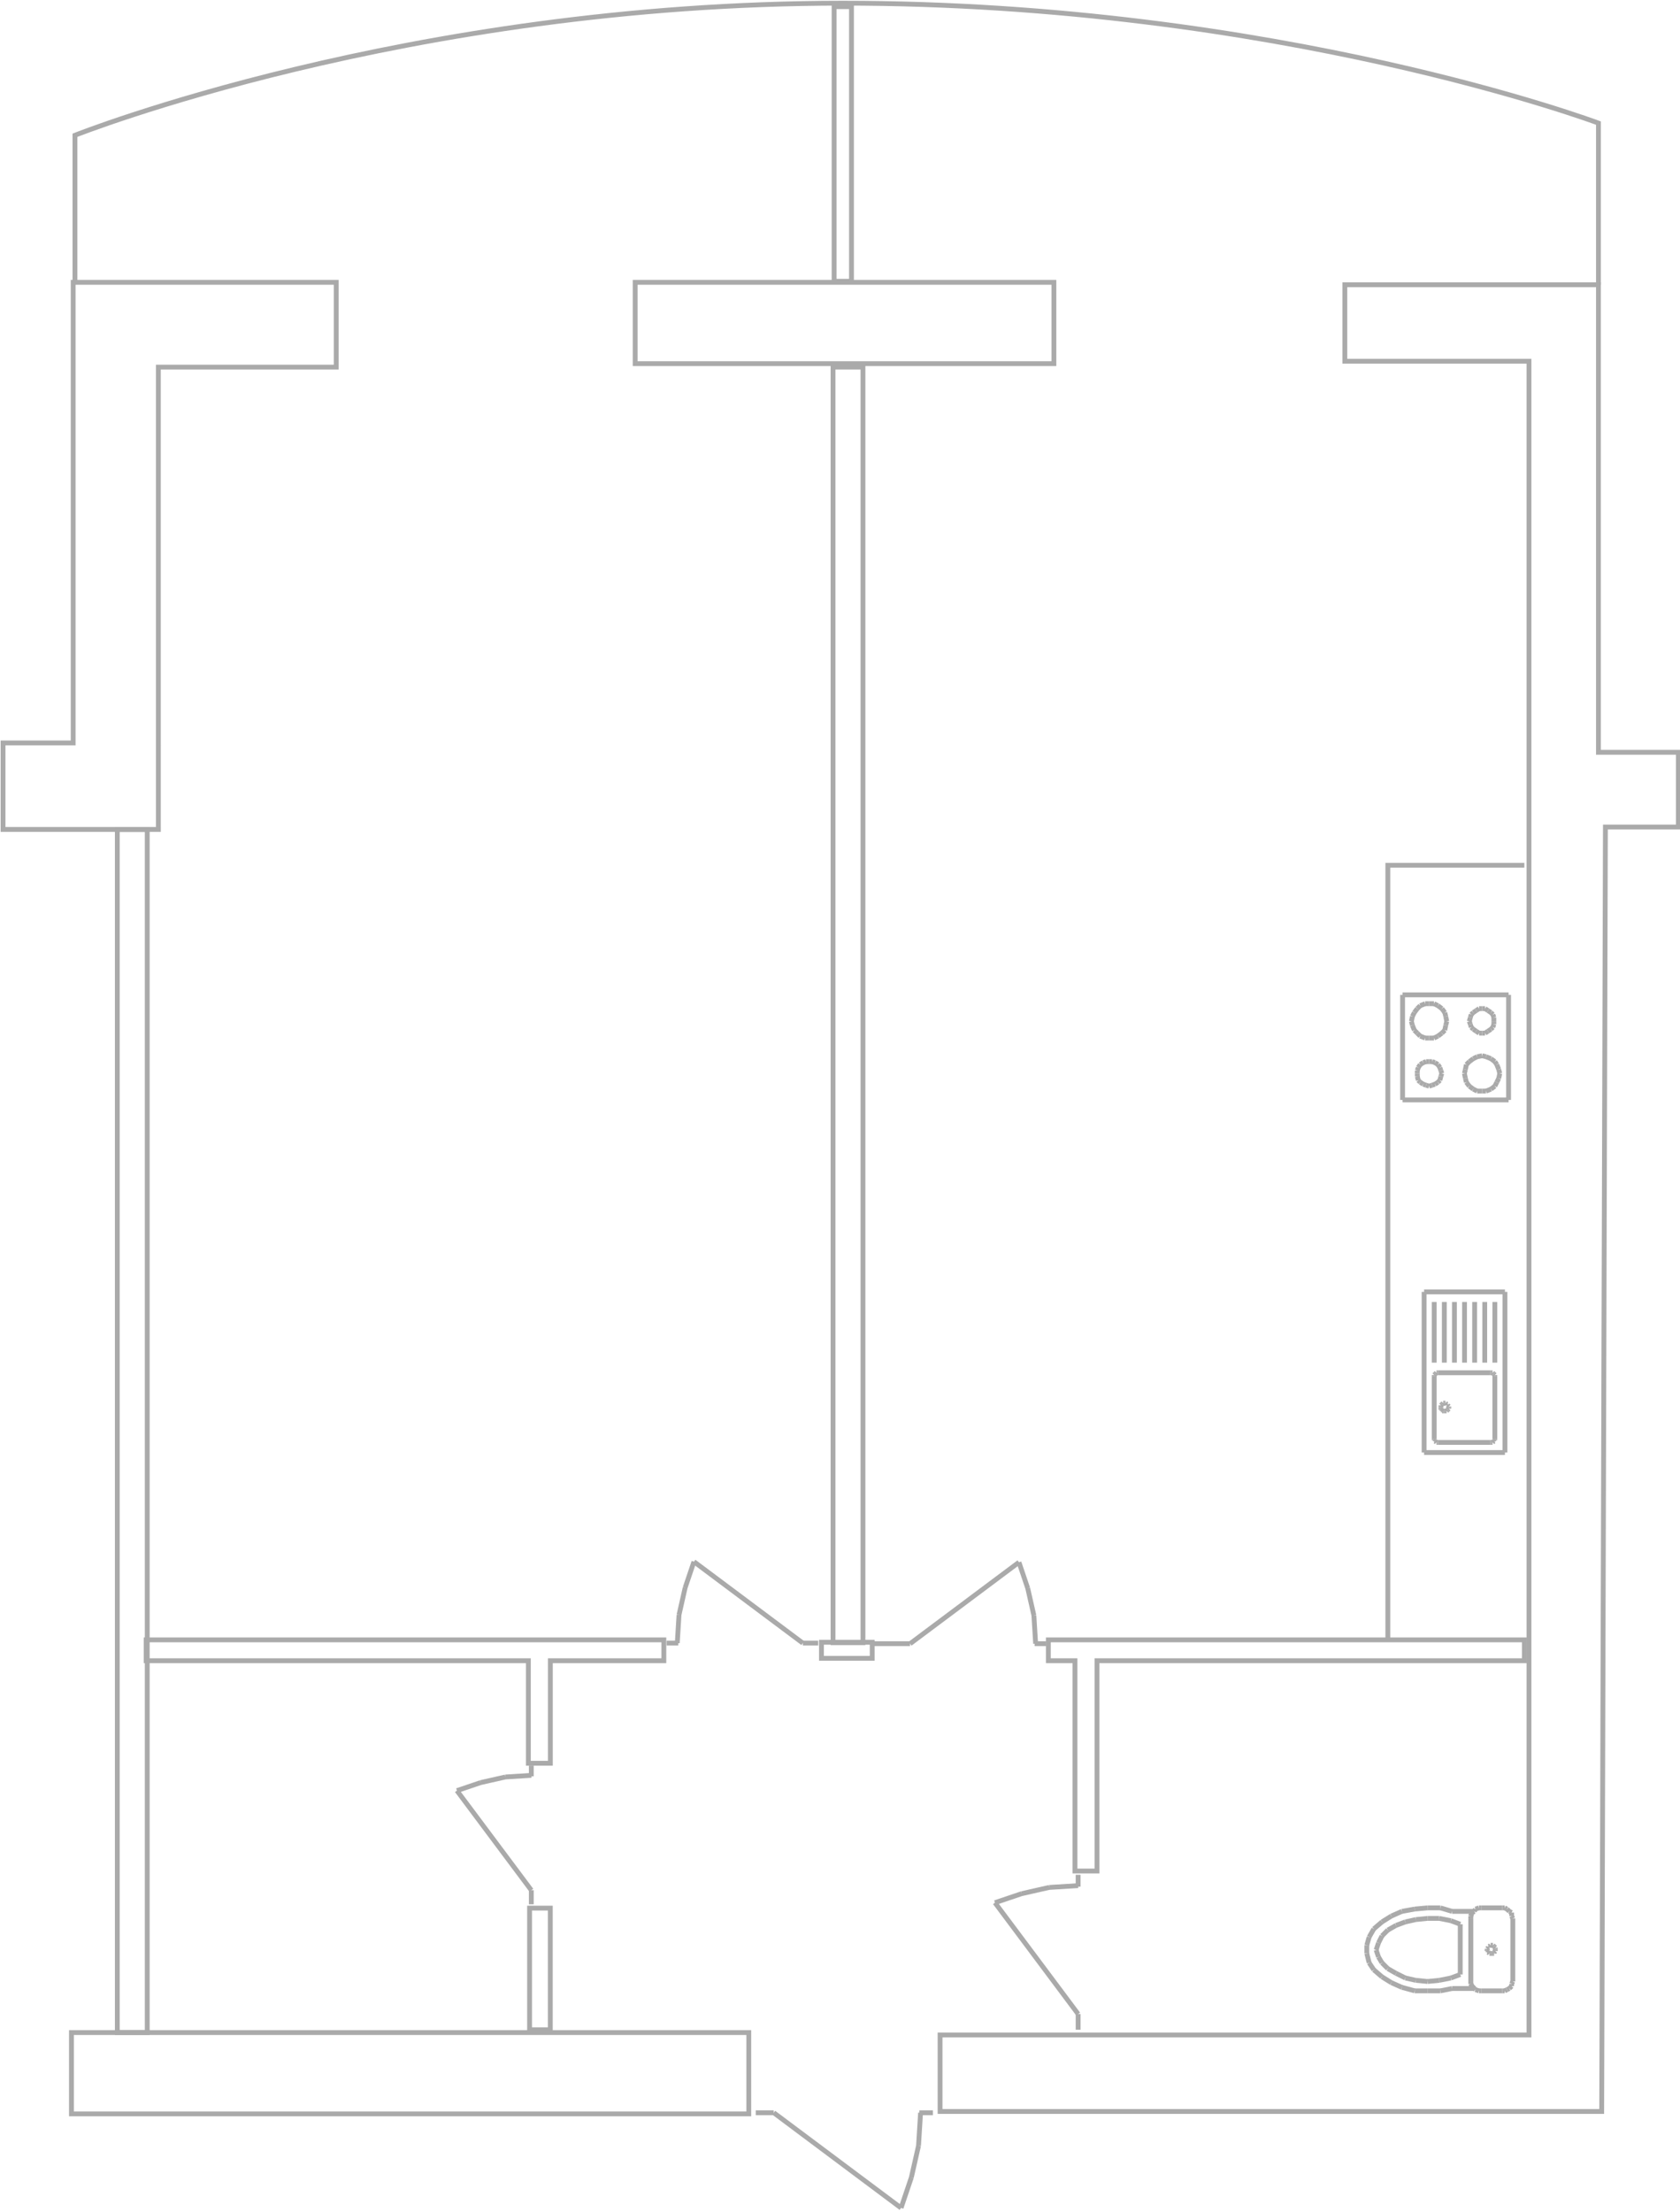 <?xml version="1.0" encoding="utf-8"?>
<!-- Generator: Adobe Illustrator 15.0.2, SVG Export Plug-In  -->
<!DOCTYPE svg PUBLIC "-//W3C//DTD SVG 1.1//EN" "http://www.w3.org/Graphics/SVG/1.1/DTD/svg11.dtd">
<svg version="1.1"
	 xmlns="http://www.w3.org/2000/svg" xmlns:xlink="http://www.w3.org/1999/xlink" xmlns:a="http://ns.adobe.com/AdobeSVGViewerExtensions/3.0/"
	 x="0px" y="0px" width="348px" height="458px" viewBox="0 0 348 458" enable-background="new 0 0 348 458" xml:space="preserve">
<defs>
</defs>
<path fill="#AAAAAA" d="M29.998,420.32h-5.197V172.227h5.197V420.32z M30.998,171.226h-7.197v250.093h7.197V171.226z"/>
<path fill="#AAAAAA" d="M178.255,339.594h-5.197V76.506h5.197V339.594z M179.255,75.507h-7.197v265.088h7.197V75.507z"/>
<path fill="#AAAAAA" d="M180.174,342.833h-9.515v-2.318h9.515V342.833z M181.174,339.514h-11.515v4.318h11.515V339.514z"/>
<polygon fill="none" stroke="#AAAAAA" stroke-miterlimit="10" points="30.278,339.515 137.513,339.515 137.513,343.832 
	114.003,343.832 114.003,365.063 109.444,365.063 109.444,343.832 30.278,343.832 "/>
<polygon fill="none" stroke="#AAAAAA" stroke-miterlimit="10" points="315.757,339.515 217.158,339.515 217.158,343.832 
	222.676,343.832 222.676,387.374 227.233,387.374 227.233,343.832 315.757,343.832 "/>
<rect x="109.696" y="395.053" fill="none" stroke="#AAAAAA" stroke-miterlimit="10" width="4.295" height="25.189"/>
<g>
	<defs>
		<rect id="SVGID_2_" width="348.313" height="457.625"/>
	</defs>
	<clipPath id="SVGID_3_">
		<use xlink:href="#SVGID_2_"  overflow="visible"/>
	</clipPath>
	
		<rect x="172.778" y="1.379" clip-path="url(#SVGID_3_)" fill="none" stroke="#AAAAAA" stroke-miterlimit="10" width="3.599" height="56.855"/>
</g>
<polyline fill="none" stroke="#AAAAAA" stroke-miterlimit="10" points="315.757,179.143 287.479,179.143 287.479,339.514 "/>
<g>
	<defs>
		<rect id="SVGID_1_" width="348.313" height="457.625"/>
	</defs>
	<clipPath id="SVGID_4_">
		<use xlink:href="#SVGID_1_"  overflow="visible"/>
	</clipPath>
	<path clip-path="url(#SVGID_4_)" fill="none" stroke="#AAAAAA" stroke-miterlimit="10" d="M331.11,58.955V25.488
		c0,0-66.21-24.829-156.532-24.829S15.525,28.007,15.525,28.007v30.227"/>
	<path clip-path="url(#SVGID_4_)" fill="none" stroke="#AAAAAA" stroke-miterlimit="10" d="M190.689,437.417l-0.425,6.846
		 M190.265,444.263l-1.489,6.571 M188.775,450.834l-2.128,6.297"/>
	
		<line clip-path="url(#SVGID_4_)" fill="none" stroke="#AAAAAA" stroke-miterlimit="10" x1="186.647" y1="457.131" x2="160.273" y2="437.417"/>
	
		<line clip-path="url(#SVGID_4_)" fill="none" stroke="#AAAAAA" stroke-miterlimit="10" x1="160.273" y1="437.419" x2="156.547" y2="437.419"/>
	
		<line clip-path="url(#SVGID_4_)" fill="none" stroke="#AAAAAA" stroke-miterlimit="10" x1="193.251" y1="437.419" x2="190.441" y2="437.419"/>
	<path clip-path="url(#SVGID_4_)" fill="none" stroke="#AAAAAA" stroke-miterlimit="10" d="M217.342,390.769l5.982-0.372
		 M211.601,392.068l5.741-1.3 M206.099,393.929l5.502-1.86"/>
	
		<line clip-path="url(#SVGID_4_)" fill="none" stroke="#AAAAAA" stroke-miterlimit="10" x1="206.099" y1="393.929" x2="223.324" y2="416.975"/>
	
		<line clip-path="url(#SVGID_4_)" fill="none" stroke="#AAAAAA" stroke-miterlimit="10" x1="223.323" y1="416.975" x2="223.323" y2="420.229"/>
	
		<line clip-path="url(#SVGID_4_)" fill="none" stroke="#AAAAAA" stroke-miterlimit="10" x1="223.323" y1="388.158" x2="223.323" y2="390.613"/>
	<path clip-path="url(#SVGID_4_)" fill="none" stroke="#AAAAAA" stroke-miterlimit="10" d="M104.706,367.901l5.354-0.334
		 M99.569,369.064l5.137-1.163 M94.646,370.729l4.923-1.664"/>
	
		<line clip-path="url(#SVGID_4_)" fill="none" stroke="#AAAAAA" stroke-miterlimit="10" x1="94.646" y1="370.729" x2="110.06" y2="391.35"/>
	
		<line clip-path="url(#SVGID_4_)" fill="none" stroke="#AAAAAA" stroke-miterlimit="10" x1="110.058" y1="391.349" x2="110.058" y2="394.262"/>
	
		<line clip-path="url(#SVGID_4_)" fill="none" stroke="#AAAAAA" stroke-miterlimit="10" x1="110.058" y1="365.564" x2="110.058" y2="367.761"/>
	<path clip-path="url(#SVGID_4_)" fill="none" stroke="#AAAAAA" stroke-miterlimit="10" d="M140.289,340.188l0.365-5.855
		 M140.654,334.332l1.272-5.619 M141.926,328.713l1.82-5.386"/>
	
		<line clip-path="url(#SVGID_4_)" fill="none" stroke="#AAAAAA" stroke-miterlimit="10" x1="143.747" y1="323.328" x2="166.301" y2="340.187"/>
	
		<line clip-path="url(#SVGID_4_)" fill="none" stroke="#AAAAAA" stroke-miterlimit="10" x1="166.301" y1="340.186" x2="169.487" y2="340.186"/>
	
		<line clip-path="url(#SVGID_4_)" fill="none" stroke="#AAAAAA" stroke-miterlimit="10" x1="138.099" y1="340.186" x2="140.501" y2="340.186"/>
	<path clip-path="url(#SVGID_4_)" fill="none" stroke="#AAAAAA" stroke-miterlimit="10" d="M214.161,334.452l0.364,5.855
		 M212.889,328.834l1.272,5.618 M211.069,323.448l1.819,5.386"/>
	
		<line clip-path="url(#SVGID_4_)" fill="none" stroke="#AAAAAA" stroke-miterlimit="10" x1="211.069" y1="323.448" x2="188.514" y2="340.308"/>
	
		<line clip-path="url(#SVGID_4_)" fill="none" stroke="#AAAAAA" stroke-miterlimit="10" x1="188.514" y1="340.306" x2="181.008" y2="340.306"/>
	
		<line clip-path="url(#SVGID_4_)" fill="none" stroke="#AAAAAA" stroke-miterlimit="10" x1="216.716" y1="340.306" x2="214.314" y2="340.306"/>
	<path clip-path="url(#SVGID_4_)" fill="#AAAAAA" d="M69.142,58.955v16.553H32.307v95.719H15.656H1.131v-16.913h14.525V58.955
		h16.651H69.142z M70.142,57.955h-1H32.307H15.656h-1v1v94.359H1.131h-1v1v16.913v1h1h14.525h16.651h1v-1V76.507h35.835h1v-1V58.955
		V57.955z"/>
	<path clip-path="url(#SVGID_4_)" fill="#AAAAAA" d="M217.805,74.788h-85.736V58.955h85.736V74.788z M218.805,57.955h-1h-85.736h-1
		v1v15.833v1h1h85.736h1v-1V58.955V57.955z"/>
	<path clip-path="url(#SVGID_4_)" fill="#AAAAAA" d="M154.606,437.152H15.298v-15.833h139.308V437.152z M155.606,420.319h-1H15.298
		h-1v1v15.833v1h1h139.308h1v-1v-15.833V420.319z"/>
	<polygon clip-path="url(#SVGID_4_)" fill="none" stroke="#AAAAAA" stroke-miterlimit="10" points="331.83,421.319 332.55,171.227 
		347.663,171.227 347.663,155.753 331.109,155.753 331.109,58.955 278.572,58.955 278.572,74.788 316.716,74.788 316.716,421.319 
		194.729,421.319 194.729,437.152 331.779,437.152 	"/>
	
		<line clip-path="url(#SVGID_4_)" fill="none" stroke="#AAAAAA" stroke-miterlimit="10" x1="309.012" y1="404.439" x2="309.254" y2="404.439"/>
	
		<line clip-path="url(#SVGID_4_)" fill="none" stroke="#AAAAAA" stroke-miterlimit="10" x1="309.254" y1="404.439" x2="309.496" y2="404.439"/>
	
		<line clip-path="url(#SVGID_4_)" fill="none" stroke="#AAAAAA" stroke-miterlimit="10" x1="309.497" y1="404.439" x2="309.497" y2="404.196"/>
	
		<line clip-path="url(#SVGID_4_)" fill="none" stroke="#AAAAAA" stroke-miterlimit="10" x1="309.497" y1="404.196" x2="309.738" y2="403.956"/>
	
		<line clip-path="url(#SVGID_4_)" fill="none" stroke="#AAAAAA" stroke-miterlimit="10" x1="309.738" y1="403.956" x2="309.738" y2="403.713"/>
	
		<line clip-path="url(#SVGID_4_)" fill="none" stroke="#AAAAAA" stroke-miterlimit="10" x1="309.738" y1="403.713" x2="309.738" y2="403.471"/>
	
		<line clip-path="url(#SVGID_4_)" fill="none" stroke="#AAAAAA" stroke-miterlimit="10" x1="309.738" y1="403.471" x2="309.738" y2="403.23"/>
	
		<line clip-path="url(#SVGID_4_)" fill="none" stroke="#AAAAAA" stroke-miterlimit="10" x1="309.738" y1="403.23" x2="309.496" y2="402.987"/>
	
		<line clip-path="url(#SVGID_4_)" fill="none" stroke="#AAAAAA" stroke-miterlimit="10" x1="309.497" y1="402.987" x2="309.254" y2="402.745"/>
	
		<line clip-path="url(#SVGID_4_)" fill="none" stroke="#AAAAAA" stroke-miterlimit="10" x1="309.254" y1="402.745" x2="309.012" y2="402.745"/>
	
		<line clip-path="url(#SVGID_4_)" fill="none" stroke="#AAAAAA" stroke-miterlimit="10" x1="309.012" y1="402.745" x2="308.771" y2="402.745"/>
	
		<line clip-path="url(#SVGID_4_)" fill="none" stroke="#AAAAAA" stroke-miterlimit="10" x1="308.771" y1="402.745" x2="308.528" y2="402.987"/>
	
		<line clip-path="url(#SVGID_4_)" fill="none" stroke="#AAAAAA" stroke-miterlimit="10" x1="308.528" y1="402.987" x2="308.286" y2="402.987"/>
	
		<line clip-path="url(#SVGID_4_)" fill="none" stroke="#AAAAAA" stroke-miterlimit="10" x1="308.286" y1="402.987" x2="308.286" y2="403.23"/>
	
		<line clip-path="url(#SVGID_4_)" fill="none" stroke="#AAAAAA" stroke-miterlimit="10" x1="308.286" y1="403.23" x2="308.045" y2="403.471"/>
	
		<line clip-path="url(#SVGID_4_)" fill="none" stroke="#AAAAAA" stroke-miterlimit="10" x1="308.045" y1="403.471" x2="308.045" y2="403.713"/>
	
		<line clip-path="url(#SVGID_4_)" fill="none" stroke="#AAAAAA" stroke-miterlimit="10" x1="308.045" y1="403.713" x2="308.045" y2="403.955"/>
	
		<line clip-path="url(#SVGID_4_)" fill="none" stroke="#AAAAAA" stroke-miterlimit="10" x1="308.045" y1="403.956" x2="308.286" y2="403.956"/>
	
		<line clip-path="url(#SVGID_4_)" fill="none" stroke="#AAAAAA" stroke-miterlimit="10" x1="308.286" y1="403.956" x2="308.286" y2="404.195"/>
	
		<line clip-path="url(#SVGID_4_)" fill="none" stroke="#AAAAAA" stroke-miterlimit="10" x1="308.286" y1="404.196" x2="308.528" y2="404.439"/>
	
		<line clip-path="url(#SVGID_4_)" fill="none" stroke="#AAAAAA" stroke-miterlimit="10" x1="308.528" y1="404.439" x2="308.771" y2="404.439"/>
	
		<line clip-path="url(#SVGID_4_)" fill="none" stroke="#AAAAAA" stroke-miterlimit="10" x1="308.771" y1="404.439" x2="309.012" y2="404.439"/>
	
		<line clip-path="url(#SVGID_4_)" fill="none" stroke="#AAAAAA" stroke-miterlimit="10" x1="302.479" y1="398.39" x2="300.544" y2="397.664"/>
	
		<line clip-path="url(#SVGID_4_)" fill="none" stroke="#AAAAAA" stroke-miterlimit="10" x1="300.544" y1="397.664" x2="298.125" y2="397.18"/>
	
		<line clip-path="url(#SVGID_4_)" fill="none" stroke="#AAAAAA" stroke-miterlimit="10" x1="298.125" y1="397.181" x2="295.706" y2="397.181"/>
	
		<line clip-path="url(#SVGID_4_)" fill="none" stroke="#AAAAAA" stroke-miterlimit="10" x1="295.706" y1="397.181" x2="293.285" y2="397.423"/>
	
		<line clip-path="url(#SVGID_4_)" fill="none" stroke="#AAAAAA" stroke-miterlimit="10" x1="293.285" y1="397.422" x2="291.108" y2="397.907"/>
	
		<line clip-path="url(#SVGID_4_)" fill="none" stroke="#AAAAAA" stroke-miterlimit="10" x1="291.108" y1="397.907" x2="289.172" y2="398.632"/>
	
		<line clip-path="url(#SVGID_4_)" fill="none" stroke="#AAAAAA" stroke-miterlimit="10" x1="289.173" y1="398.633" x2="287.479" y2="399.6"/>
	
		<line clip-path="url(#SVGID_4_)" fill="none" stroke="#AAAAAA" stroke-miterlimit="10" x1="287.479" y1="399.6" x2="286.269" y2="400.81"/>
	
		<line clip-path="url(#SVGID_4_)" fill="none" stroke="#AAAAAA" stroke-miterlimit="10" x1="286.269" y1="400.81" x2="285.543" y2="402.261"/>
	
		<line clip-path="url(#SVGID_4_)" fill="none" stroke="#AAAAAA" stroke-miterlimit="10" x1="285.543" y1="402.261" x2="285.059" y2="403.713"/>
	
		<line clip-path="url(#SVGID_4_)" fill="none" stroke="#AAAAAA" stroke-miterlimit="10" x1="285.06" y1="403.713" x2="285.543" y2="405.164"/>
	
		<line clip-path="url(#SVGID_4_)" fill="none" stroke="#AAAAAA" stroke-miterlimit="10" x1="285.543" y1="405.164" x2="286.268" y2="406.373"/>
	
		<line clip-path="url(#SVGID_4_)" fill="none" stroke="#AAAAAA" stroke-miterlimit="10" x1="286.269" y1="406.373" x2="287.479" y2="407.583"/>
	
		<line clip-path="url(#SVGID_4_)" fill="none" stroke="#AAAAAA" stroke-miterlimit="10" x1="287.479" y1="407.584" x2="289.173" y2="408.552"/>
	
		<line clip-path="url(#SVGID_4_)" fill="none" stroke="#AAAAAA" stroke-miterlimit="10" x1="289.173" y1="408.552" x2="291.108" y2="409.52"/>
	
		<line clip-path="url(#SVGID_4_)" fill="none" stroke="#AAAAAA" stroke-miterlimit="10" x1="291.108" y1="409.52" x2="293.285" y2="410.004"/>
	
		<line clip-path="url(#SVGID_4_)" fill="none" stroke="#AAAAAA" stroke-miterlimit="10" x1="293.285" y1="410.004" x2="295.706" y2="410.246"/>
	
		<line clip-path="url(#SVGID_4_)" fill="none" stroke="#AAAAAA" stroke-miterlimit="10" x1="295.706" y1="410.246" x2="298.125" y2="410.004"/>
	
		<line clip-path="url(#SVGID_4_)" fill="none" stroke="#AAAAAA" stroke-miterlimit="10" x1="298.125" y1="410.004" x2="300.544" y2="409.52"/>
	
		<line clip-path="url(#SVGID_4_)" fill="none" stroke="#AAAAAA" stroke-miterlimit="10" x1="300.544" y1="409.52" x2="302.48" y2="408.794"/>
	
		<line clip-path="url(#SVGID_4_)" fill="none" stroke="#AAAAAA" stroke-miterlimit="10" x1="302.479" y1="408.794" x2="302.479" y2="398.389"/>
	
		<line clip-path="url(#SVGID_4_)" fill="none" stroke="#AAAAAA" stroke-miterlimit="10" x1="304.657" y1="410.246" x2="304.657" y2="397.18"/>
	
		<line clip-path="url(#SVGID_4_)" fill="none" stroke="#AAAAAA" stroke-miterlimit="10" x1="304.657" y1="397.181" x2="304.657" y2="396.696"/>
	
		<line clip-path="url(#SVGID_4_)" fill="none" stroke="#AAAAAA" stroke-miterlimit="10" x1="304.657" y1="396.697" x2="304.899" y2="395.97"/>
	
		<line clip-path="url(#SVGID_4_)" fill="none" stroke="#AAAAAA" stroke-miterlimit="10" x1="304.898" y1="395.97" x2="305.383" y2="395.729"/>
	
		<line clip-path="url(#SVGID_4_)" fill="none" stroke="#AAAAAA" stroke-miterlimit="10" x1="305.383" y1="395.729" x2="300.786" y2="395.729"/>
	
		<line clip-path="url(#SVGID_4_)" fill="none" stroke="#AAAAAA" stroke-miterlimit="10" x1="300.786" y1="395.729" x2="298.367" y2="395.003"/>
	
		<line clip-path="url(#SVGID_4_)" fill="none" stroke="#AAAAAA" stroke-miterlimit="10" x1="298.367" y1="395.003" x2="295.706" y2="395.003"/>
	
		<line clip-path="url(#SVGID_4_)" fill="none" stroke="#AAAAAA" stroke-miterlimit="10" x1="295.706" y1="395.003" x2="293.044" y2="395.245"/>
	
		<line clip-path="url(#SVGID_4_)" fill="none" stroke="#AAAAAA" stroke-miterlimit="10" x1="293.044" y1="395.245" x2="290.382" y2="395.729"/>
	
		<line clip-path="url(#SVGID_4_)" fill="none" stroke="#AAAAAA" stroke-miterlimit="10" x1="290.381" y1="395.729" x2="288.204" y2="396.696"/>
	
		<line clip-path="url(#SVGID_4_)" fill="none" stroke="#AAAAAA" stroke-miterlimit="10" x1="288.204" y1="396.697" x2="286.268" y2="397.907"/>
	
		<line clip-path="url(#SVGID_4_)" fill="none" stroke="#AAAAAA" stroke-miterlimit="10" x1="286.269" y1="397.907" x2="284.576" y2="399.358"/>
	
		<line clip-path="url(#SVGID_4_)" fill="none" stroke="#AAAAAA" stroke-miterlimit="10" x1="284.576" y1="399.357" x2="283.608" y2="401.052"/>
	
		<line clip-path="url(#SVGID_4_)" fill="none" stroke="#AAAAAA" stroke-miterlimit="10" x1="283.607" y1="401.052" x2="283.123" y2="402.745"/>
	
		<line clip-path="url(#SVGID_4_)" fill="none" stroke="#AAAAAA" stroke-miterlimit="10" x1="283.124" y1="402.745" x2="283.124" y2="404.439"/>
	
		<line clip-path="url(#SVGID_4_)" fill="none" stroke="#AAAAAA" stroke-miterlimit="10" x1="283.124" y1="404.439" x2="283.607" y2="406.373"/>
	
		<line clip-path="url(#SVGID_4_)" fill="none" stroke="#AAAAAA" stroke-miterlimit="10" x1="283.607" y1="406.373" x2="284.575" y2="407.826"/>
	
		<line clip-path="url(#SVGID_4_)" fill="none" stroke="#AAAAAA" stroke-miterlimit="10" x1="284.576" y1="407.827" x2="286.268" y2="409.278"/>
	
		<line clip-path="url(#SVGID_4_)" fill="none" stroke="#AAAAAA" stroke-miterlimit="10" x1="286.269" y1="409.277" x2="288.204" y2="410.486"/>
	
		<line clip-path="url(#SVGID_4_)" fill="none" stroke="#AAAAAA" stroke-miterlimit="10" x1="288.204" y1="410.486" x2="290.381" y2="411.456"/>
	
		<line clip-path="url(#SVGID_4_)" fill="none" stroke="#AAAAAA" stroke-miterlimit="10" x1="290.381" y1="411.455" x2="293.043" y2="412.182"/>
	
		<line clip-path="url(#SVGID_4_)" fill="none" stroke="#AAAAAA" stroke-miterlimit="10" x1="293.044" y1="412.182" x2="295.706" y2="412.182"/>
	
		<line clip-path="url(#SVGID_4_)" fill="none" stroke="#AAAAAA" stroke-miterlimit="10" x1="295.706" y1="412.182" x2="298.367" y2="412.182"/>
	
		<line clip-path="url(#SVGID_4_)" fill="none" stroke="#AAAAAA" stroke-miterlimit="10" x1="298.367" y1="412.182" x2="300.786" y2="411.696"/>
	
		<line clip-path="url(#SVGID_4_)" fill="none" stroke="#AAAAAA" stroke-miterlimit="10" x1="300.786" y1="411.696" x2="305.382" y2="411.696"/>
	
		<line clip-path="url(#SVGID_4_)" fill="none" stroke="#AAAAAA" stroke-miterlimit="10" x1="305.383" y1="411.696" x2="304.898" y2="411.215"/>
	
		<line clip-path="url(#SVGID_4_)" fill="none" stroke="#AAAAAA" stroke-miterlimit="10" x1="304.898" y1="411.215" x2="304.657" y2="410.729"/>
	
		<line clip-path="url(#SVGID_4_)" fill="none" stroke="#AAAAAA" stroke-miterlimit="10" x1="304.657" y1="410.729" x2="304.657" y2="410.245"/>
	
		<line clip-path="url(#SVGID_4_)" fill="none" stroke="#AAAAAA" stroke-miterlimit="10" x1="313.368" y1="397.181" x2="313.125" y2="396.696"/>
	
		<line clip-path="url(#SVGID_4_)" fill="none" stroke="#AAAAAA" stroke-miterlimit="10" x1="313.125" y1="396.697" x2="313.125" y2="395.97"/>
	
		<line clip-path="url(#SVGID_4_)" fill="none" stroke="#AAAAAA" stroke-miterlimit="10" x1="313.125" y1="395.97" x2="312.641" y2="395.729"/>
	
		<line clip-path="url(#SVGID_4_)" fill="none" stroke="#AAAAAA" stroke-miterlimit="10" x1="312.641" y1="395.729" x2="312.158" y2="395.244"/>
	
		<line clip-path="url(#SVGID_4_)" fill="none" stroke="#AAAAAA" stroke-miterlimit="10" x1="312.157" y1="395.245" x2="311.674" y2="395.003"/>
	
		<line clip-path="url(#SVGID_4_)" fill="none" stroke="#AAAAAA" stroke-miterlimit="10" x1="311.674" y1="395.003" x2="311.189" y2="395.003"/>
	
		<line clip-path="url(#SVGID_4_)" fill="none" stroke="#AAAAAA" stroke-miterlimit="10" x1="311.189" y1="395.003" x2="306.834" y2="395.003"/>
	
		<line clip-path="url(#SVGID_4_)" fill="none" stroke="#AAAAAA" stroke-miterlimit="10" x1="306.836" y1="395.003" x2="306.351" y2="395.003"/>
	
		<line clip-path="url(#SVGID_4_)" fill="none" stroke="#AAAAAA" stroke-miterlimit="10" x1="306.351" y1="395.003" x2="305.626" y2="395.245"/>
	
		<line clip-path="url(#SVGID_4_)" fill="none" stroke="#AAAAAA" stroke-miterlimit="10" x1="305.625" y1="395.245" x2="305.383" y2="395.729"/>
	
		<line clip-path="url(#SVGID_4_)" fill="none" stroke="#AAAAAA" stroke-miterlimit="10" x1="305.383" y1="395.729" x2="304.898" y2="395.971"/>
	
		<line clip-path="url(#SVGID_4_)" fill="none" stroke="#AAAAAA" stroke-miterlimit="10" x1="304.898" y1="395.97" x2="304.657" y2="396.697"/>
	
		<line clip-path="url(#SVGID_4_)" fill="none" stroke="#AAAAAA" stroke-miterlimit="10" x1="304.657" y1="396.697" x2="304.657" y2="397.181"/>
	
		<line clip-path="url(#SVGID_4_)" fill="none" stroke="#AAAAAA" stroke-miterlimit="10" x1="304.657" y1="397.181" x2="304.657" y2="410.246"/>
	
		<line clip-path="url(#SVGID_4_)" fill="none" stroke="#AAAAAA" stroke-miterlimit="10" x1="304.657" y1="410.246" x2="304.657" y2="410.73"/>
	
		<line clip-path="url(#SVGID_4_)" fill="none" stroke="#AAAAAA" stroke-miterlimit="10" x1="304.657" y1="410.729" x2="304.899" y2="411.215"/>
	
		<line clip-path="url(#SVGID_4_)" fill="none" stroke="#AAAAAA" stroke-miterlimit="10" x1="304.898" y1="411.215" x2="305.383" y2="411.696"/>
	
		<line clip-path="url(#SVGID_4_)" fill="none" stroke="#AAAAAA" stroke-miterlimit="10" x1="305.383" y1="411.696" x2="305.625" y2="411.939"/>
	
		<line clip-path="url(#SVGID_4_)" fill="none" stroke="#AAAAAA" stroke-miterlimit="10" x1="305.625" y1="411.939" x2="306.351" y2="412.182"/>
	
		<line clip-path="url(#SVGID_4_)" fill="none" stroke="#AAAAAA" stroke-miterlimit="10" x1="306.351" y1="412.182" x2="306.836" y2="412.182"/>
	
		<line clip-path="url(#SVGID_4_)" fill="none" stroke="#AAAAAA" stroke-miterlimit="10" x1="306.834" y1="412.182" x2="311.189" y2="412.182"/>
	
		<line clip-path="url(#SVGID_4_)" fill="none" stroke="#AAAAAA" stroke-miterlimit="10" x1="311.189" y1="412.182" x2="311.674" y2="412.182"/>
	
		<line clip-path="url(#SVGID_4_)" fill="none" stroke="#AAAAAA" stroke-miterlimit="10" x1="311.674" y1="412.182" x2="312.158" y2="411.939"/>
	
		<line clip-path="url(#SVGID_4_)" fill="none" stroke="#AAAAAA" stroke-miterlimit="10" x1="312.157" y1="411.939" x2="312.641" y2="411.697"/>
	
		<line clip-path="url(#SVGID_4_)" fill="none" stroke="#AAAAAA" stroke-miterlimit="10" x1="312.641" y1="411.696" x2="313.125" y2="411.215"/>
	
		<line clip-path="url(#SVGID_4_)" fill="none" stroke="#AAAAAA" stroke-miterlimit="10" x1="313.125" y1="411.215" x2="313.125" y2="410.729"/>
	
		<line clip-path="url(#SVGID_4_)" fill="none" stroke="#AAAAAA" stroke-miterlimit="10" x1="313.125" y1="410.729" x2="313.367" y2="410.245"/>
	
		<line clip-path="url(#SVGID_4_)" fill="none" stroke="#AAAAAA" stroke-miterlimit="10" x1="313.368" y1="410.246" x2="313.368" y2="397.18"/>
	
		<line clip-path="url(#SVGID_4_)" fill="none" stroke="#AAAAAA" stroke-miterlimit="10" x1="299.18" y1="292.122" x2="299.41" y2="292.122"/>
	
		<line clip-path="url(#SVGID_4_)" fill="none" stroke="#AAAAAA" stroke-miterlimit="10" x1="299.41" y1="292.122" x2="299.644" y2="292.122"/>
	
		<line clip-path="url(#SVGID_4_)" fill="none" stroke="#AAAAAA" stroke-miterlimit="10" x1="299.644" y1="292.122" x2="299.876" y2="291.89"/>
	
		<line clip-path="url(#SVGID_4_)" fill="none" stroke="#AAAAAA" stroke-miterlimit="10" x1="299.876" y1="291.89" x2="300.109" y2="291.656"/>
	
		<line clip-path="url(#SVGID_4_)" fill="none" stroke="#AAAAAA" stroke-miterlimit="10" x1="300.109" y1="291.656" x2="300.109" y2="291.425"/>
	
		<line clip-path="url(#SVGID_4_)" fill="none" stroke="#AAAAAA" stroke-miterlimit="10" x1="300.109" y1="291.425" x2="300.109" y2="291.192"/>
	
		<line clip-path="url(#SVGID_4_)" fill="none" stroke="#AAAAAA" stroke-miterlimit="10" x1="300.109" y1="291.192" x2="299.876" y2="290.959"/>
	
		<line clip-path="url(#SVGID_4_)" fill="none" stroke="#AAAAAA" stroke-miterlimit="10" x1="299.876" y1="290.959" x2="299.876" y2="290.728"/>
	
		<line clip-path="url(#SVGID_4_)" fill="none" stroke="#AAAAAA" stroke-miterlimit="10" x1="299.876" y1="290.728" x2="299.644" y2="290.728"/>
	
		<line clip-path="url(#SVGID_4_)" fill="none" stroke="#AAAAAA" stroke-miterlimit="10" x1="299.644" y1="290.728" x2="299.41" y2="290.495"/>
	
		<line clip-path="url(#SVGID_4_)" fill="none" stroke="#AAAAAA" stroke-miterlimit="10" x1="299.41" y1="290.495" x2="299.18" y2="290.495"/>
	
		<line clip-path="url(#SVGID_4_)" fill="none" stroke="#AAAAAA" stroke-miterlimit="10" x1="299.18" y1="290.495" x2="298.946" y2="290.495"/>
	
		<line clip-path="url(#SVGID_4_)" fill="none" stroke="#AAAAAA" stroke-miterlimit="10" x1="298.946" y1="290.495" x2="298.713" y2="290.727"/>
	
		<line clip-path="url(#SVGID_4_)" fill="none" stroke="#AAAAAA" stroke-miterlimit="10" x1="298.713" y1="290.728" x2="298.48" y2="290.959"/>
	
		<line clip-path="url(#SVGID_4_)" fill="none" stroke="#AAAAAA" stroke-miterlimit="10" x1="298.48" y1="290.959" x2="298.48" y2="291.192"/>
	
		<line clip-path="url(#SVGID_4_)" fill="none" stroke="#AAAAAA" stroke-miterlimit="10" x1="298.48" y1="291.192" x2="298.48" y2="291.425"/>
	
		<line clip-path="url(#SVGID_4_)" fill="none" stroke="#AAAAAA" stroke-miterlimit="10" x1="298.48" y1="291.425" x2="298.48" y2="291.657"/>
	
		<line clip-path="url(#SVGID_4_)" fill="none" stroke="#AAAAAA" stroke-miterlimit="10" x1="298.48" y1="291.656" x2="298.48" y2="291.89"/>
	
		<line clip-path="url(#SVGID_4_)" fill="none" stroke="#AAAAAA" stroke-miterlimit="10" x1="298.48" y1="291.89" x2="298.714" y2="291.89"/>
	
		<line clip-path="url(#SVGID_4_)" fill="none" stroke="#AAAAAA" stroke-miterlimit="10" x1="298.713" y1="291.89" x2="298.713" y2="292.122"/>
	
		<line clip-path="url(#SVGID_4_)" fill="none" stroke="#AAAAAA" stroke-miterlimit="10" x1="298.713" y1="292.122" x2="298.946" y2="292.122"/>
	
		<line clip-path="url(#SVGID_4_)" fill="none" stroke="#AAAAAA" stroke-miterlimit="10" x1="298.946" y1="292.122" x2="299.179" y2="292.122"/>
	
		<line clip-path="url(#SVGID_4_)" fill="none" stroke="#AAAAAA" stroke-miterlimit="10" x1="297.085" y1="297.937" x2="297.085" y2="298.17"/>
	
		<line clip-path="url(#SVGID_4_)" fill="none" stroke="#AAAAAA" stroke-miterlimit="10" x1="297.085" y1="298.17" x2="297.317" y2="298.17"/>
	
		<line clip-path="url(#SVGID_4_)" fill="none" stroke="#AAAAAA" stroke-miterlimit="10" x1="297.318" y1="298.17" x2="297.318" y2="298.403"/>
	
		<line clip-path="url(#SVGID_4_)" fill="none" stroke="#AAAAAA" stroke-miterlimit="10" x1="297.318" y1="298.403" x2="297.55" y2="298.635"/>
	
		<line clip-path="url(#SVGID_4_)" fill="none" stroke="#AAAAAA" stroke-miterlimit="10" x1="297.55" y1="298.635" x2="297.782" y2="298.635"/>
	
		<line clip-path="url(#SVGID_4_)" fill="none" stroke="#AAAAAA" stroke-miterlimit="10" x1="297.782" y1="298.635" x2="298.015" y2="298.635"/>
	
		<line clip-path="url(#SVGID_4_)" fill="none" stroke="#AAAAAA" stroke-miterlimit="10" x1="298.016" y1="298.635" x2="308.715" y2="298.635"/>
	
		<line clip-path="url(#SVGID_4_)" fill="none" stroke="#AAAAAA" stroke-miterlimit="10" x1="308.715" y1="298.635" x2="308.947" y2="298.635"/>
	
		<line clip-path="url(#SVGID_4_)" fill="none" stroke="#AAAAAA" stroke-miterlimit="10" x1="308.947" y1="298.635" x2="309.18" y2="298.635"/>
	
		<line clip-path="url(#SVGID_4_)" fill="none" stroke="#AAAAAA" stroke-miterlimit="10" x1="309.18" y1="298.635" x2="309.413" y2="298.402"/>
	
		<line clip-path="url(#SVGID_4_)" fill="none" stroke="#AAAAAA" stroke-miterlimit="10" x1="309.412" y1="298.403" x2="309.412" y2="298.17"/>
	
		<line clip-path="url(#SVGID_4_)" fill="none" stroke="#AAAAAA" stroke-miterlimit="10" x1="309.412" y1="298.17" x2="309.646" y2="298.17"/>
	
		<line clip-path="url(#SVGID_4_)" fill="none" stroke="#AAAAAA" stroke-miterlimit="10" x1="309.645" y1="298.17" x2="309.645" y2="297.938"/>
	
		<line clip-path="url(#SVGID_4_)" fill="none" stroke="#AAAAAA" stroke-miterlimit="10" x1="309.645" y1="297.937" x2="309.645" y2="284.913"/>
	
		<line clip-path="url(#SVGID_4_)" fill="none" stroke="#AAAAAA" stroke-miterlimit="10" x1="309.645" y1="284.912" x2="309.645" y2="284.68"/>
	
		<line clip-path="url(#SVGID_4_)" fill="none" stroke="#AAAAAA" stroke-miterlimit="10" x1="309.645" y1="284.68" x2="309.412" y2="284.446"/>
	
		<line clip-path="url(#SVGID_4_)" fill="none" stroke="#AAAAAA" stroke-miterlimit="10" x1="309.412" y1="284.446" x2="309.18" y2="284.213"/>
	
		<line clip-path="url(#SVGID_4_)" fill="none" stroke="#AAAAAA" stroke-miterlimit="10" x1="309.18" y1="284.214" x2="308.946" y2="284.214"/>
	
		<line clip-path="url(#SVGID_4_)" fill="none" stroke="#AAAAAA" stroke-miterlimit="10" x1="308.947" y1="284.214" x2="308.714" y2="284.214"/>
	
		<line clip-path="url(#SVGID_4_)" fill="none" stroke="#AAAAAA" stroke-miterlimit="10" x1="308.715" y1="284.214" x2="298.016" y2="284.214"/>
	
		<line clip-path="url(#SVGID_4_)" fill="none" stroke="#AAAAAA" stroke-miterlimit="10" x1="298.016" y1="284.214" x2="297.782" y2="284.214"/>
	
		<line clip-path="url(#SVGID_4_)" fill="none" stroke="#AAAAAA" stroke-miterlimit="10" x1="297.782" y1="284.214" x2="297.55" y2="284.214"/>
	
		<line clip-path="url(#SVGID_4_)" fill="none" stroke="#AAAAAA" stroke-miterlimit="10" x1="297.55" y1="284.214" x2="297.318" y2="284.446"/>
	
		<line clip-path="url(#SVGID_4_)" fill="none" stroke="#AAAAAA" stroke-miterlimit="10" x1="297.318" y1="284.446" x2="297.085" y2="284.68"/>
	
		<line clip-path="url(#SVGID_4_)" fill="none" stroke="#AAAAAA" stroke-miterlimit="10" x1="297.085" y1="284.68" x2="297.085" y2="284.912"/>
	
		<line clip-path="url(#SVGID_4_)" fill="none" stroke="#AAAAAA" stroke-miterlimit="10" x1="297.085" y1="284.912" x2="297.085" y2="297.937"/>
	
		<line clip-path="url(#SVGID_4_)" fill="none" stroke="#AAAAAA" stroke-miterlimit="10" x1="294.992" y1="267.468" x2="294.992" y2="300.728"/>
	
		<line clip-path="url(#SVGID_4_)" fill="none" stroke="#AAAAAA" stroke-miterlimit="10" x1="294.992" y1="300.728" x2="311.738" y2="300.728"/>
	
		<line clip-path="url(#SVGID_4_)" fill="none" stroke="#AAAAAA" stroke-miterlimit="10" x1="311.738" y1="300.728" x2="311.738" y2="267.468"/>
	
		<line clip-path="url(#SVGID_4_)" fill="none" stroke="#AAAAAA" stroke-miterlimit="10" x1="311.738" y1="267.468" x2="294.992" y2="267.468"/>
	
		<line clip-path="url(#SVGID_4_)" fill="none" stroke="#AAAAAA" stroke-miterlimit="10" x1="307.552" y1="269.561" x2="307.552" y2="282.12"/>
	
		<line clip-path="url(#SVGID_4_)" fill="none" stroke="#AAAAAA" stroke-miterlimit="10" x1="305.458" y1="269.561" x2="305.458" y2="282.12"/>
	
		<line clip-path="url(#SVGID_4_)" fill="none" stroke="#AAAAAA" stroke-miterlimit="10" x1="303.365" y1="269.561" x2="303.365" y2="282.12"/>
	
		<line clip-path="url(#SVGID_4_)" fill="none" stroke="#AAAAAA" stroke-miterlimit="10" x1="301.271" y1="269.561" x2="301.271" y2="282.12"/>
	
		<line clip-path="url(#SVGID_4_)" fill="none" stroke="#AAAAAA" stroke-miterlimit="10" x1="299.18" y1="269.561" x2="299.18" y2="282.12"/>
	
		<line clip-path="url(#SVGID_4_)" fill="none" stroke="#AAAAAA" stroke-miterlimit="10" x1="309.645" y1="282.121" x2="309.645" y2="269.561"/>
	
		<line clip-path="url(#SVGID_4_)" fill="none" stroke="#AAAAAA" stroke-miterlimit="10" x1="297.085" y1="269.561" x2="297.085" y2="282.12"/>
	
		<line clip-path="url(#SVGID_4_)" fill="none" stroke="#AAAAAA" stroke-miterlimit="10" x1="307.002" y1="225.898" x2="307.815" y2="225.898"/>
	
		<line clip-path="url(#SVGID_4_)" fill="none" stroke="#AAAAAA" stroke-miterlimit="10" x1="307.815" y1="225.898" x2="308.832" y2="225.491"/>
	
		<line clip-path="url(#SVGID_4_)" fill="none" stroke="#AAAAAA" stroke-miterlimit="10" x1="308.832" y1="225.491" x2="309.645" y2="224.881"/>
	
		<line clip-path="url(#SVGID_4_)" fill="none" stroke="#AAAAAA" stroke-miterlimit="10" x1="309.645" y1="224.881" x2="310.051" y2="224.069"/>
	
		<line clip-path="url(#SVGID_4_)" fill="none" stroke="#AAAAAA" stroke-miterlimit="10" x1="310.051" y1="224.068" x2="310.458" y2="223.254"/>
	
		<line clip-path="url(#SVGID_4_)" fill="none" stroke="#AAAAAA" stroke-miterlimit="10" x1="310.458" y1="223.254" x2="310.66" y2="222.238"/>
	
		<line clip-path="url(#SVGID_4_)" fill="none" stroke="#AAAAAA" stroke-miterlimit="10" x1="310.66" y1="222.238" x2="310.459" y2="221.425"/>
	
		<line clip-path="url(#SVGID_4_)" fill="none" stroke="#AAAAAA" stroke-miterlimit="10" x1="310.458" y1="221.425" x2="310.051" y2="220.408"/>
	
		<line clip-path="url(#SVGID_4_)" fill="none" stroke="#AAAAAA" stroke-miterlimit="10" x1="310.051" y1="220.408" x2="309.646" y2="219.798"/>
	
		<line clip-path="url(#SVGID_4_)" fill="none" stroke="#AAAAAA" stroke-miterlimit="10" x1="309.645" y1="219.798" x2="308.832" y2="219.189"/>
	
		<line clip-path="url(#SVGID_4_)" fill="none" stroke="#AAAAAA" stroke-miterlimit="10" x1="308.832" y1="219.188" x2="307.815" y2="218.781"/>
	
		<line clip-path="url(#SVGID_4_)" fill="none" stroke="#AAAAAA" stroke-miterlimit="10" x1="307.815" y1="218.781" x2="307.002" y2="218.579"/>
	
		<line clip-path="url(#SVGID_4_)" fill="none" stroke="#AAAAAA" stroke-miterlimit="10" x1="307.002" y1="218.578" x2="305.985" y2="218.781"/>
	
		<line clip-path="url(#SVGID_4_)" fill="none" stroke="#AAAAAA" stroke-miterlimit="10" x1="305.985" y1="218.781" x2="305.173" y2="219.188"/>
	
		<line clip-path="url(#SVGID_4_)" fill="none" stroke="#AAAAAA" stroke-miterlimit="10" x1="305.172" y1="219.189" x2="304.359" y2="219.798"/>
	
		<line clip-path="url(#SVGID_4_)" fill="none" stroke="#AAAAAA" stroke-miterlimit="10" x1="304.359" y1="219.798" x2="303.749" y2="220.408"/>
	
		<line clip-path="url(#SVGID_4_)" fill="none" stroke="#AAAAAA" stroke-miterlimit="10" x1="303.749" y1="220.408" x2="303.545" y2="221.425"/>
	
		<line clip-path="url(#SVGID_4_)" fill="none" stroke="#AAAAAA" stroke-miterlimit="10" x1="303.545" y1="221.425" x2="303.342" y2="222.238"/>
	
		<line clip-path="url(#SVGID_4_)" fill="none" stroke="#AAAAAA" stroke-miterlimit="10" x1="303.342" y1="222.238" x2="303.545" y2="223.254"/>
	
		<line clip-path="url(#SVGID_4_)" fill="none" stroke="#AAAAAA" stroke-miterlimit="10" x1="303.545" y1="223.254" x2="303.749" y2="224.068"/>
	
		<line clip-path="url(#SVGID_4_)" fill="none" stroke="#AAAAAA" stroke-miterlimit="10" x1="303.749" y1="224.068" x2="304.359" y2="224.88"/>
	
		<line clip-path="url(#SVGID_4_)" fill="none" stroke="#AAAAAA" stroke-miterlimit="10" x1="304.359" y1="224.881" x2="305.172" y2="225.491"/>
	
		<line clip-path="url(#SVGID_4_)" fill="none" stroke="#AAAAAA" stroke-miterlimit="10" x1="305.172" y1="225.491" x2="305.985" y2="225.898"/>
	
		<line clip-path="url(#SVGID_4_)" fill="none" stroke="#AAAAAA" stroke-miterlimit="10" x1="305.985" y1="225.898" x2="307.001" y2="225.898"/>
	
		<line clip-path="url(#SVGID_4_)" fill="none" stroke="#AAAAAA" stroke-miterlimit="10" x1="296.023" y1="214.919" x2="297.04" y2="214.919"/>
	
		<line clip-path="url(#SVGID_4_)" fill="none" stroke="#AAAAAA" stroke-miterlimit="10" x1="297.04" y1="214.919" x2="297.854" y2="214.512"/>
	
		<line clip-path="url(#SVGID_4_)" fill="none" stroke="#AAAAAA" stroke-miterlimit="10" x1="297.854" y1="214.512" x2="298.666" y2="213.903"/>
	
		<line clip-path="url(#SVGID_4_)" fill="none" stroke="#AAAAAA" stroke-miterlimit="10" x1="298.666" y1="213.903" x2="299.276" y2="213.294"/>
	
		<line clip-path="url(#SVGID_4_)" fill="none" stroke="#AAAAAA" stroke-miterlimit="10" x1="299.276" y1="213.293" x2="299.48" y2="212.276"/>
	
		<line clip-path="url(#SVGID_4_)" fill="none" stroke="#AAAAAA" stroke-miterlimit="10" x1="299.48" y1="212.276" x2="299.683" y2="211.463"/>
	
		<line clip-path="url(#SVGID_4_)" fill="none" stroke="#AAAAAA" stroke-miterlimit="10" x1="299.684" y1="211.463" x2="299.48" y2="210.446"/>
	
		<line clip-path="url(#SVGID_4_)" fill="none" stroke="#AAAAAA" stroke-miterlimit="10" x1="299.48" y1="210.446" x2="299.276" y2="209.633"/>
	
		<line clip-path="url(#SVGID_4_)" fill="none" stroke="#AAAAAA" stroke-miterlimit="10" x1="299.276" y1="209.633" x2="298.666" y2="208.82"/>
	
		<line clip-path="url(#SVGID_4_)" fill="none" stroke="#AAAAAA" stroke-miterlimit="10" x1="298.666" y1="208.82" x2="297.854" y2="208.21"/>
	
		<line clip-path="url(#SVGID_4_)" fill="none" stroke="#AAAAAA" stroke-miterlimit="10" x1="297.854" y1="208.21" x2="297.04" y2="207.803"/>
	
		<line clip-path="url(#SVGID_4_)" fill="none" stroke="#AAAAAA" stroke-miterlimit="10" x1="297.04" y1="207.803" x2="296.023" y2="207.803"/>
	
		<line clip-path="url(#SVGID_4_)" fill="none" stroke="#AAAAAA" stroke-miterlimit="10" x1="296.023" y1="207.803" x2="295.21" y2="207.803"/>
	
		<line clip-path="url(#SVGID_4_)" fill="none" stroke="#AAAAAA" stroke-miterlimit="10" x1="295.21" y1="207.803" x2="294.193" y2="208.21"/>
	
		<line clip-path="url(#SVGID_4_)" fill="none" stroke="#AAAAAA" stroke-miterlimit="10" x1="294.193" y1="208.21" x2="293.584" y2="208.82"/>
	
		<line clip-path="url(#SVGID_4_)" fill="none" stroke="#AAAAAA" stroke-miterlimit="10" x1="293.583" y1="208.82" x2="292.974" y2="209.633"/>
	
		<line clip-path="url(#SVGID_4_)" fill="none" stroke="#AAAAAA" stroke-miterlimit="10" x1="292.974" y1="209.633" x2="292.567" y2="210.446"/>
	
		<line clip-path="url(#SVGID_4_)" fill="none" stroke="#AAAAAA" stroke-miterlimit="10" x1="292.567" y1="210.446" x2="292.363" y2="211.463"/>
	
		<line clip-path="url(#SVGID_4_)" fill="none" stroke="#AAAAAA" stroke-miterlimit="10" x1="292.363" y1="211.463" x2="292.567" y2="212.276"/>
	
		<line clip-path="url(#SVGID_4_)" fill="none" stroke="#AAAAAA" stroke-miterlimit="10" x1="292.567" y1="212.276" x2="292.973" y2="213.293"/>
	
		<line clip-path="url(#SVGID_4_)" fill="none" stroke="#AAAAAA" stroke-miterlimit="10" x1="292.974" y1="213.293" x2="293.583" y2="213.902"/>
	
		<line clip-path="url(#SVGID_4_)" fill="none" stroke="#AAAAAA" stroke-miterlimit="10" x1="293.584" y1="213.903" x2="294.193" y2="214.512"/>
	
		<line clip-path="url(#SVGID_4_)" fill="none" stroke="#AAAAAA" stroke-miterlimit="10" x1="294.193" y1="214.512" x2="295.209" y2="214.919"/>
	
		<line clip-path="url(#SVGID_4_)" fill="none" stroke="#AAAAAA" stroke-miterlimit="10" x1="295.21" y1="214.919" x2="296.023" y2="214.919"/>
	
		<line clip-path="url(#SVGID_4_)" fill="none" stroke="#AAAAAA" stroke-miterlimit="10" x1="296.023" y1="224.881" x2="296.633" y2="224.678"/>
	
		<line clip-path="url(#SVGID_4_)" fill="none" stroke="#AAAAAA" stroke-miterlimit="10" x1="296.633" y1="224.678" x2="297.243" y2="224.474"/>
	
		<line clip-path="url(#SVGID_4_)" fill="none" stroke="#AAAAAA" stroke-miterlimit="10" x1="297.243" y1="224.474" x2="297.854" y2="224.069"/>
	
		<line clip-path="url(#SVGID_4_)" fill="none" stroke="#AAAAAA" stroke-miterlimit="10" x1="297.854" y1="224.068" x2="298.26" y2="223.662"/>
	
		<line clip-path="url(#SVGID_4_)" fill="none" stroke="#AAAAAA" stroke-miterlimit="10" x1="298.26" y1="223.662" x2="298.463" y2="222.847"/>
	
		<line clip-path="url(#SVGID_4_)" fill="none" stroke="#AAAAAA" stroke-miterlimit="10" x1="298.463" y1="222.848" x2="298.666" y2="222.238"/>
	
		<line clip-path="url(#SVGID_4_)" fill="none" stroke="#AAAAAA" stroke-miterlimit="10" x1="298.666" y1="222.238" x2="298.463" y2="221.628"/>
	
		<line clip-path="url(#SVGID_4_)" fill="none" stroke="#AAAAAA" stroke-miterlimit="10" x1="298.463" y1="221.628" x2="298.26" y2="221.019"/>
	
		<line clip-path="url(#SVGID_4_)" fill="none" stroke="#AAAAAA" stroke-miterlimit="10" x1="298.26" y1="221.018" x2="297.854" y2="220.408"/>
	
		<line clip-path="url(#SVGID_4_)" fill="none" stroke="#AAAAAA" stroke-miterlimit="10" x1="297.854" y1="220.408" x2="297.242" y2="220.001"/>
	
		<line clip-path="url(#SVGID_4_)" fill="none" stroke="#AAAAAA" stroke-miterlimit="10" x1="297.243" y1="220.001" x2="296.633" y2="219.798"/>
	
		<line clip-path="url(#SVGID_4_)" fill="none" stroke="#AAAAAA" stroke-miterlimit="10" x1="296.633" y1="219.798" x2="296.023" y2="219.798"/>
	
		<line clip-path="url(#SVGID_4_)" fill="none" stroke="#AAAAAA" stroke-miterlimit="10" x1="296.023" y1="219.798" x2="295.412" y2="219.798"/>
	
		<line clip-path="url(#SVGID_4_)" fill="none" stroke="#AAAAAA" stroke-miterlimit="10" x1="295.413" y1="219.798" x2="294.804" y2="220.001"/>
	
		<line clip-path="url(#SVGID_4_)" fill="none" stroke="#AAAAAA" stroke-miterlimit="10" x1="294.804" y1="220.001" x2="294.193" y2="220.409"/>
	
		<line clip-path="url(#SVGID_4_)" fill="none" stroke="#AAAAAA" stroke-miterlimit="10" x1="294.193" y1="220.408" x2="293.786" y2="221.018"/>
	
		<line clip-path="url(#SVGID_4_)" fill="none" stroke="#AAAAAA" stroke-miterlimit="10" x1="293.786" y1="221.018" x2="293.584" y2="221.628"/>
	
		<line clip-path="url(#SVGID_4_)" fill="none" stroke="#AAAAAA" stroke-miterlimit="10" x1="293.584" y1="221.628" x2="293.584" y2="222.238"/>
	
		<line clip-path="url(#SVGID_4_)" fill="none" stroke="#AAAAAA" stroke-miterlimit="10" x1="293.584" y1="222.238" x2="293.584" y2="222.847"/>
	
		<line clip-path="url(#SVGID_4_)" fill="none" stroke="#AAAAAA" stroke-miterlimit="10" x1="293.584" y1="222.848" x2="293.786" y2="223.663"/>
	
		<line clip-path="url(#SVGID_4_)" fill="none" stroke="#AAAAAA" stroke-miterlimit="10" x1="293.786" y1="223.662" x2="294.193" y2="224.068"/>
	
		<line clip-path="url(#SVGID_4_)" fill="none" stroke="#AAAAAA" stroke-miterlimit="10" x1="294.193" y1="224.068" x2="294.804" y2="224.474"/>
	
		<line clip-path="url(#SVGID_4_)" fill="none" stroke="#AAAAAA" stroke-miterlimit="10" x1="294.804" y1="224.474" x2="295.412" y2="224.678"/>
	
		<line clip-path="url(#SVGID_4_)" fill="none" stroke="#AAAAAA" stroke-miterlimit="10" x1="295.413" y1="224.678" x2="296.023" y2="224.881"/>
	
		<line clip-path="url(#SVGID_4_)" fill="none" stroke="#AAAAAA" stroke-miterlimit="10" x1="307.002" y1="213.903" x2="307.611" y2="213.903"/>
	
		<line clip-path="url(#SVGID_4_)" fill="none" stroke="#AAAAAA" stroke-miterlimit="10" x1="307.611" y1="213.903" x2="308.222" y2="213.496"/>
	
		<line clip-path="url(#SVGID_4_)" fill="none" stroke="#AAAAAA" stroke-miterlimit="10" x1="308.222" y1="213.496" x2="308.831" y2="213.089"/>
	
		<line clip-path="url(#SVGID_4_)" fill="none" stroke="#AAAAAA" stroke-miterlimit="10" x1="308.832" y1="213.089" x2="309.237" y2="212.682"/>
	
		<line clip-path="url(#SVGID_4_)" fill="none" stroke="#AAAAAA" stroke-miterlimit="10" x1="309.238" y1="212.682" x2="309.442" y2="212.073"/>
	
		<line clip-path="url(#SVGID_4_)" fill="none" stroke="#AAAAAA" stroke-miterlimit="10" x1="309.441" y1="212.072" x2="309.441" y2="211.463"/>
	
		<line clip-path="url(#SVGID_4_)" fill="none" stroke="#AAAAAA" stroke-miterlimit="10" x1="309.441" y1="211.463" x2="309.441" y2="210.65"/>
	
		<line clip-path="url(#SVGID_4_)" fill="none" stroke="#AAAAAA" stroke-miterlimit="10" x1="309.441" y1="210.65" x2="309.238" y2="210.04"/>
	
		<line clip-path="url(#SVGID_4_)" fill="none" stroke="#AAAAAA" stroke-miterlimit="10" x1="309.238" y1="210.041" x2="308.832" y2="209.633"/>
	
		<line clip-path="url(#SVGID_4_)" fill="none" stroke="#AAAAAA" stroke-miterlimit="10" x1="308.831" y1="209.633" x2="308.222" y2="209.226"/>
	
		<line clip-path="url(#SVGID_4_)" fill="none" stroke="#AAAAAA" stroke-miterlimit="10" x1="308.222" y1="209.226" x2="307.611" y2="208.82"/>
	
		<line clip-path="url(#SVGID_4_)" fill="none" stroke="#AAAAAA" stroke-miterlimit="10" x1="307.611" y1="208.82" x2="307.002" y2="208.82"/>
	
		<line clip-path="url(#SVGID_4_)" fill="none" stroke="#AAAAAA" stroke-miterlimit="10" x1="307.002" y1="208.82" x2="306.392" y2="208.82"/>
	
		<line clip-path="url(#SVGID_4_)" fill="none" stroke="#AAAAAA" stroke-miterlimit="10" x1="306.392" y1="208.82" x2="305.781" y2="209.226"/>
	
		<line clip-path="url(#SVGID_4_)" fill="none" stroke="#AAAAAA" stroke-miterlimit="10" x1="305.781" y1="209.226" x2="305.173" y2="209.633"/>
	
		<line clip-path="url(#SVGID_4_)" fill="none" stroke="#AAAAAA" stroke-miterlimit="10" x1="305.172" y1="209.633" x2="304.766" y2="210.04"/>
	
		<line clip-path="url(#SVGID_4_)" fill="none" stroke="#AAAAAA" stroke-miterlimit="10" x1="304.766" y1="210.041" x2="304.563" y2="210.65"/>
	
		<line clip-path="url(#SVGID_4_)" fill="none" stroke="#AAAAAA" stroke-miterlimit="10" x1="304.563" y1="210.65" x2="304.358" y2="211.463"/>
	
		<line clip-path="url(#SVGID_4_)" fill="none" stroke="#AAAAAA" stroke-miterlimit="10" x1="304.359" y1="211.463" x2="304.563" y2="212.072"/>
	
		<line clip-path="url(#SVGID_4_)" fill="none" stroke="#AAAAAA" stroke-miterlimit="10" x1="304.563" y1="212.072" x2="304.766" y2="212.682"/>
	
		<line clip-path="url(#SVGID_4_)" fill="none" stroke="#AAAAAA" stroke-miterlimit="10" x1="304.766" y1="212.682" x2="305.172" y2="213.089"/>
	
		<line clip-path="url(#SVGID_4_)" fill="none" stroke="#AAAAAA" stroke-miterlimit="10" x1="305.172" y1="213.089" x2="305.781" y2="213.496"/>
	
		<line clip-path="url(#SVGID_4_)" fill="none" stroke="#AAAAAA" stroke-miterlimit="10" x1="305.781" y1="213.496" x2="306.392" y2="213.903"/>
	
		<line clip-path="url(#SVGID_4_)" fill="none" stroke="#AAAAAA" stroke-miterlimit="10" x1="306.392" y1="213.903" x2="307.002" y2="213.903"/>
	
		<line clip-path="url(#SVGID_4_)" fill="none" stroke="#AAAAAA" stroke-miterlimit="10" x1="290.534" y1="205.974" x2="290.534" y2="227.727"/>
	
		<line clip-path="url(#SVGID_4_)" fill="none" stroke="#AAAAAA" stroke-miterlimit="10" x1="290.534" y1="227.727" x2="312.491" y2="227.727"/>
	
		<line clip-path="url(#SVGID_4_)" fill="none" stroke="#AAAAAA" stroke-miterlimit="10" x1="312.491" y1="227.727" x2="312.491" y2="205.974"/>
	
		<line clip-path="url(#SVGID_4_)" fill="none" stroke="#AAAAAA" stroke-miterlimit="10" x1="312.491" y1="205.974" x2="290.534" y2="205.974"/>
</g>
</svg>
